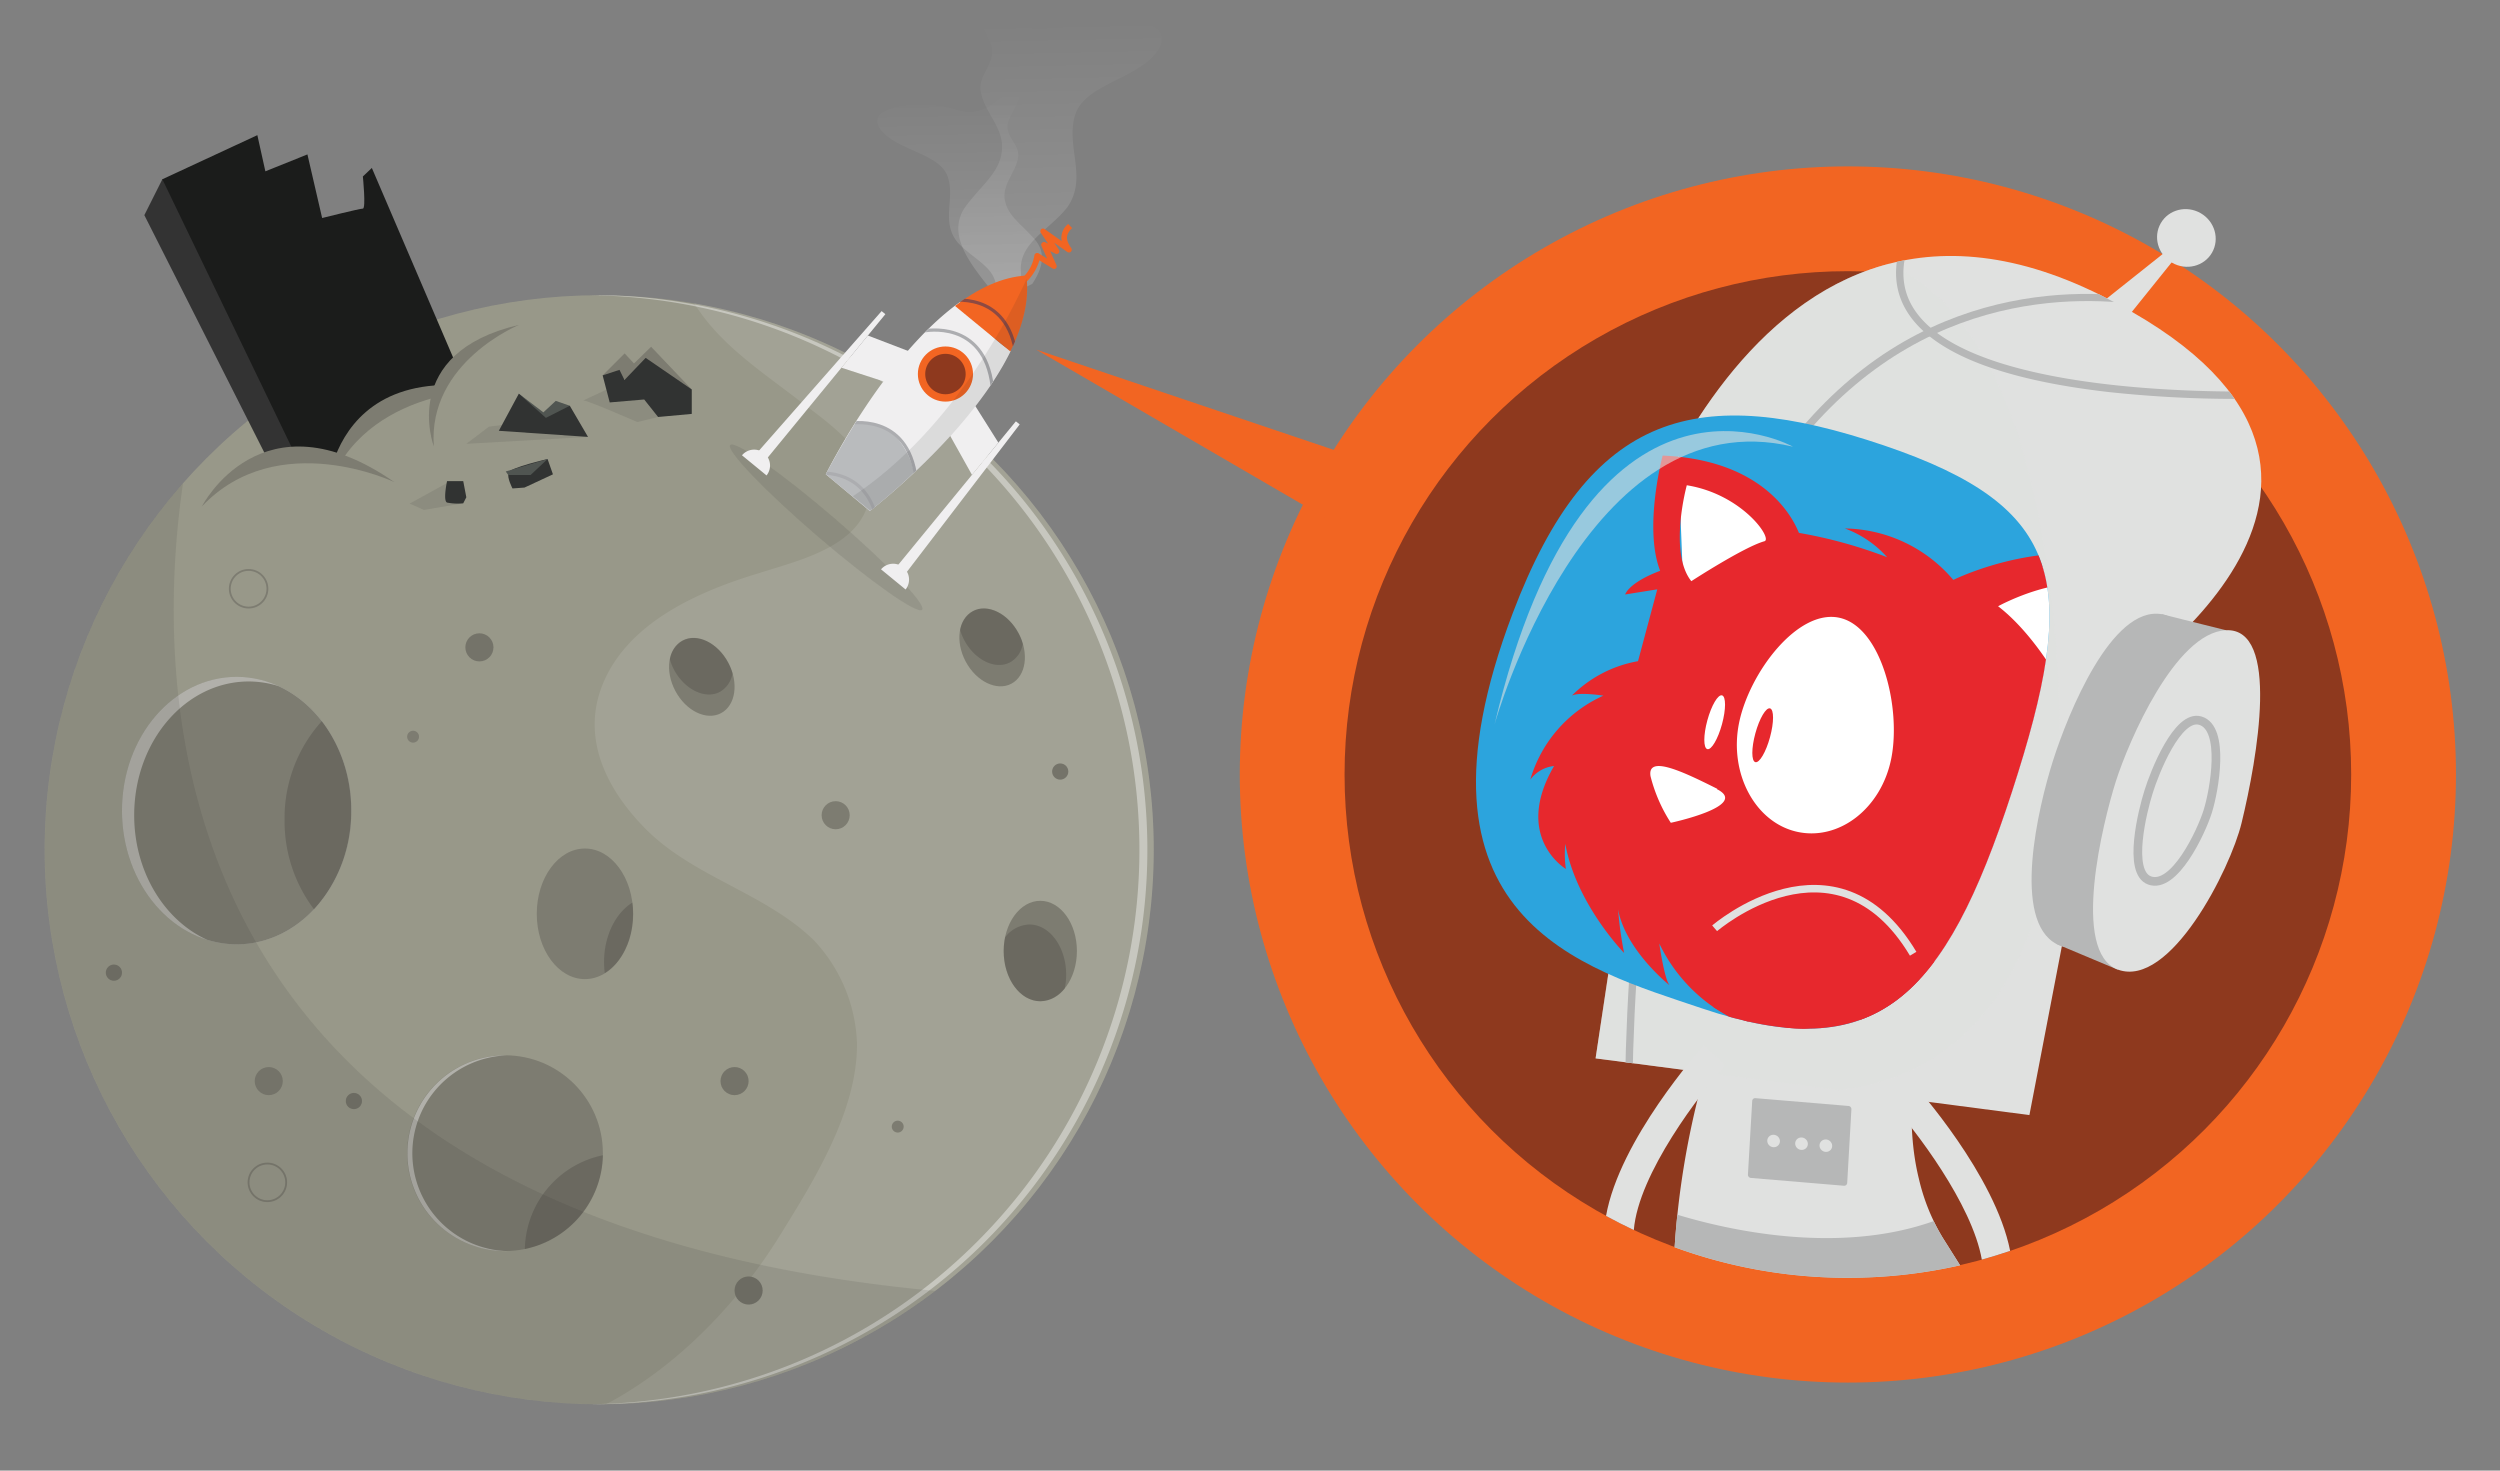 <svg xmlns="http://www.w3.org/2000/svg" xmlns:xlink="http://www.w3.org/1999/xlink" viewBox="0 0 340 200"><rect x="0" y="0" width="340" height="200" fill="#808080" stroke="none"/><defs><style>.cls-1,.cls-10,.cls-19,.cls-20,.cls-25,.cls-29,.cls-35{fill:none;}.cls-2{isolation:isolate;}.cls-3{fill:#989889;}.cls-4,.cls-9{opacity:0.1;}.cls-4{mix-blend-mode:soft-light;}.cls-5,.cls-6{fill:#fff;}.cls-28,.cls-6{opacity:0.4;}.cls-7{fill:#7d7c71;}.cls-8,.cls-9{fill:#231f20;mix-blend-mode:multiply;}.cls-11,.cls-8{opacity:0.2;}.cls-10{stroke:#7d7c71;stroke-width:0.25px;}.cls-10,.cls-19,.cls-20,.cls-29,.cls-35{stroke-miterlimit:10;}.cls-12{fill:url(#linear-gradient);}.cls-13{fill:url(#linear-gradient-2);}.cls-14{fill:#f0eff0;}.cls-15{fill:#f26522;}.cls-16{fill:#8e391e;}.cls-17{fill:#b9bbbd;}.cls-18{clip-path:url(#clip-path);}.cls-19{stroke:#8d4a42;}.cls-19,.cls-20{stroke-width:0.44px;}.cls-20{stroke:#acadb0;}.cls-21{fill:#505551;}.cls-22{fill:#313332;}.cls-23{fill:#333;}.cls-24{fill:#1b1c1b;}.cls-25{stroke:#bebfb8;stroke-width:3.54px;}.cls-26,.cls-28,.cls-34{fill:#e0e1e0;}.cls-27{fill:#b6b7b7;}.cls-29{stroke:#b6b7b7;stroke-width:1.18px;}.cls-30{clip-path:url(#clip-path-2);}.cls-31{fill:#2ca4dd;}.cls-32{clip-path:url(#clip-path-3);}.cls-33{fill:#e7282d;}.cls-34{opacity:0.6;}.cls-35{stroke:#e0e1e0;stroke-width:1.02px;}</style><linearGradient id="linear-gradient" x1="-606.77" y1="753.94" x2="-606.77" y2="785.8" gradientTransform="translate(722.17 -753.3) rotate(-1.12)" gradientUnits="userSpaceOnUse"><stop offset="0" stop-color="#fff" stop-opacity="0"/><stop offset="1" stop-color="#fff"/></linearGradient><linearGradient id="linear-gradient-2" x1="-580.97" y1="747.63" x2="-580.97" y2="792.06" gradientTransform="matrix(0.94, -0.02, 0.02, 0.99, 677.44, -749.36)" xlink:href="#linear-gradient"/><clipPath id="clip-path"><path class="cls-1" d="M139.58,37.47c-14.32.88-27.23,27-27.23,27l6,5S141.52,51.69,139.58,37.47Z"/></clipPath><clipPath id="clip-path-2"><path class="cls-1" d="M218.89,84s17.44-68.44,66.79-43.86c48.24,24,1.58,53.7,1.58,53.7l-.15,0L276,151.65l-59-7.71,3.4-22.49,11-35.62Z"/></clipPath><clipPath id="clip-path-3"><path class="cls-1" d="M205.72,83.42c-15.78,41.66,9.5,48.23,25.75,53.72,23.67,8,33-1.25,42.16-29.46S281.07,69,256.19,60.57C231,52.05,216.22,55.71,205.72,83.42Z"/></clipPath></defs><title>to-footer</title><g class="cls-2"><g id="Layer_1" data-name="Layer 1"><circle class="cls-3" cx="81.49" cy="115.57" r="75.42"/><g class="cls-4"><path class="cls-5" d="M94.42,41.26c.21.34.43.68.66,1,3.46,5,8.82,8.52,13.56,12.18,3.78,2.92,10.24,7.14,9.67,12.7-.73,7.08-9.45,9-15,10.78C95,80.41,85,84.75,81.76,93.6c-2.62,7.2.95,13.93,5.91,19,6.57,6.7,16.3,8.77,23,15.26a21.56,21.56,0,0,1,5.88,14c.09,9.18-5.8,18.61-10.48,26.16-5.61,9.07-13.71,17.58-23.18,22.71l-.48.24a75.42,75.42,0,0,0,12-149.72Z"/></g><path class="cls-6" d="M81.49,40.16H80.42a75.41,75.41,0,0,1,0,150.81h1.07a75.42,75.42,0,0,0,0-150.83Z"/><ellipse class="cls-7" cx="32.18" cy="110.24" rx="15.59" ry="18.19"/><ellipse class="cls-6" cx="32.18" cy="110.24" rx="15.59" ry="18.19"/><path class="cls-7" d="M47.77,110.24c0-7.71-4.12-14.3-9.93-16.94a13.52,13.52,0,0,0-4-.62c-8.61,0-15.59,8.14-15.59,18.19,0,7.71,4.11,14.3,9.92,16.94a13.59,13.59,0,0,0,4,.62C40.79,128.43,47.77,120.29,47.77,110.24Z"/><path class="cls-8" d="M38.7,111.49a19.89,19.89,0,0,0,4,12.17,19.57,19.57,0,0,0,5.07-13.42,19.92,19.92,0,0,0-4-12.17A19.65,19.65,0,0,0,38.7,111.49Z"/><ellipse class="cls-7" cx="79.55" cy="124.28" rx="6.55" ry="8.88"/><path class="cls-8" d="M82.15,130.84a12.52,12.52,0,0,0,.1,1.52c2.28-1.39,3.86-4.49,3.86-8.08a12.82,12.82,0,0,0-.1-1.53C83.74,124.15,82.15,127.24,82.15,130.84Z"/><circle class="cls-7" cx="68.68" cy="156.83" r="13.31"/><path class="cls-6" d="M56.08,156.83a13.31,13.31,0,0,1,13-13.3h-.36a13.31,13.31,0,0,0,0,26.62H69A13.31,13.31,0,0,1,56.08,156.83Z"/><path class="cls-8" d="M71.38,169.87A13.3,13.3,0,0,0,82,157.11,13.31,13.31,0,0,0,71.38,169.87Z"/><ellipse class="cls-7" cx="141.48" cy="129.34" rx="4.98" ry="6.83"/><path class="cls-8" d="M140,125.73a4.32,4.32,0,0,0-3.31,1.75,9.31,9.31,0,0,0-.19,1.86c0,3.77,2.23,6.83,5,6.83a4.32,4.32,0,0,0,3.31-1.75,9.31,9.31,0,0,0,.19-1.86C145,128.79,142.75,125.73,140,125.73Z"/><ellipse class="cls-7" cx="134.93" cy="88.04" rx="4.08" ry="5.59" transform="translate(-25.52 73.46) rotate(-27.93)"/><path class="cls-8" d="M137.37,90.08a3.5,3.5,0,0,0,1.73-2.53,6.59,6.59,0,0,0-.57-1.42c-1.45-2.73-4.23-4.09-6.22-3a3.52,3.52,0,0,0-1.73,2.54,7,7,0,0,0,.57,1.42C132.6,89.78,135.38,91.13,137.37,90.08Z"/><ellipse class="cls-7" cx="95.45" cy="92.05" rx="4.08" ry="5.59" transform="translate(-32 55.43) rotate(-27.93)"/><path class="cls-8" d="M97.9,94.1a3.57,3.57,0,0,0,1.73-2.54,7.72,7.72,0,0,0-.58-1.42c-1.45-2.73-4.23-4.08-6.22-3a3.5,3.5,0,0,0-1.73,2.53,7.14,7.14,0,0,0,.57,1.42C93.12,93.79,95.91,95.15,97.9,94.1Z"/><circle class="cls-7" cx="122.09" cy="153.22" r="0.81"/><circle class="cls-7" cx="56.18" cy="100.19" r="0.81"/><circle class="cls-7" cx="36.55" cy="147.03" r="1.91"/><circle class="cls-7" cx="113.65" cy="110.87" r="1.91"/><circle class="cls-7" cx="65.2" cy="88.04" r="1.91"/><circle class="cls-9" cx="65.2" cy="88.04" r="1.91"/><circle class="cls-7" cx="48.13" cy="149.74" r="1.1"/><circle class="cls-9" cx="48.13" cy="149.74" r="1.1"/><circle class="cls-7" cx="15.49" cy="132.28" r="1.1"/><circle class="cls-9" cx="15.49" cy="132.28" r="1.1"/><circle class="cls-7" cx="144.19" cy="104.93" r="1.1"/><circle class="cls-9" cx="144.19" cy="104.93" r="1.1"/><circle class="cls-7" cx="99.9" cy="147.03" r="1.91"/><circle class="cls-9" cx="99.9" cy="147.03" r="1.91"/><circle class="cls-7" cx="101.81" cy="175.51" r="1.91"/><circle class="cls-9" cx="101.81" cy="175.51" r="1.91"/><circle class="cls-10" cx="36.36" cy="160.8" r="2.56"/><circle class="cls-10" cx="33.81" cy="80.07" r="2.56"/><circle class="cls-5" cx="31.71" cy="32.97" r="0.5"/><ellipse class="cls-9" cx="112.35" cy="71.72" rx="1.68" ry="17.2" transform="translate(-15.23 110.29) rotate(-49.37)"/><g class="cls-11"><path class="cls-12" d="M135.44,40.27c.46.11.9.23,1.34.36a13.64,13.64,0,0,1,3.09-1.76l.52-.26c1.31-2,2.06-4.2.21-6.19-1.51-1.74-3.51-3.08-3.89-5-.57-2.33,1.49-3.91,1.75-6.06.27-1.57-1.55-2.62-1.44-4.28.27-1.66,1.84-3.23,1.79-4.89-2.27.12-3.19,1.89-4.95,2.59-2.24.91-3.08.23-5.2-.23-3.76-.74-11-.26-9,2.93,2,2.9,7.9,3.32,9.14,6.33s-.94,6.25,1.43,9.15c2,2.22,5.14,3.35,5.23,6.08C135.48,39.47,135.46,39.89,135.44,40.27Z"/></g><g class="cls-11"><path class="cls-13" d="M135.47,40.28c.45.1.88.23,1.31.35a12.81,12.81,0,0,1,2.05-1.29,17.36,17.36,0,0,0,0-2.64c-.12-3.75,3.87-5.4,6.32-8.5,2.84-4.05-.27-8.29,1.08-12.59s9-4.92,11.4-9c2.41-4.44-7.17-4.86-12-3.73-2.74.7-3.77,1.65-6.79.48-2.37-.91-3.72-3.3-6.7-3.4.07,2.27,2.27,4.39,2.77,6.65.28,2.27-2,3.77-1.51,5.91.52,2.93,3.35,5,2.82,8.25-.34,2.68-2.83,4.58-4.66,7-3.27,4.05.7,8.42,3.58,12.13C135.23,40.05,135.35,40.16,135.47,40.28Z"/></g><polyline class="cls-14" points="127.49 49.26 118.03 45.63 114.44 50.01 124.26 53.2"/><polygon class="cls-14" points="103.82 62.95 102.62 61.97 119.9 42.31 120.41 42.73 103.82 62.95"/><path class="cls-14" d="M103.91,61.62a2.16,2.16,0,0,0-3,.3l3.34,2.74A2.16,2.16,0,0,0,103.91,61.62Z"/><polyline class="cls-14" points="130.38 51.63 135.78 60.2 132.19 64.58 127.15 55.57"/><polygon class="cls-14" points="121.58 77.52 122.78 78.5 138.68 57.72 138.16 57.3 121.58 77.52"/><path class="cls-14" d="M122.86,77.17a2.16,2.16,0,0,1,.3,3l-3.34-2.74A2.17,2.17,0,0,1,122.86,77.17Z"/><path class="cls-14" d="M133.2,43.55a.83.83,0,0,1-.11-.15q-.5-.36-1-.75a14.26,14.26,0,0,1-1.55-1.56c-10.32,7.38-18.23,23.41-18.23,23.41l6,5S132,59,137.48,47.68A13.09,13.09,0,0,1,133.2,43.55Z"/><path class="cls-15" d="M137.41,47.8c1.69-3.46,2.63-7,2.17-10.33-3.36.2-6.64,1.81-9.7,4.14Z"/><circle class="cls-15" cx="128.58" cy="50.87" r="3.75"/><circle class="cls-16" cx="128.58" cy="50.87" r="2.75"/><path class="cls-17" d="M116.3,57.57c-2.48,4-4,6.93-4,6.93l6,5s2.63-2,6-5.23a10.19,10.19,0,0,0-2.68-5.1C119.67,57.29,116.3,57.57,116.3,57.57Z"/><g class="cls-18"><path class="cls-19" d="M129,40.93s8.14-1.64,9.21,7.55"/><path class="cls-20" d="M125.72,45s8.14-1.64,9.22,7.55"/><path class="cls-20" d="M115.37,57.59s8.14-1.64,9.21,7.55"/><path class="cls-20" d="M110.26,64.44s8.14-1.64,9.21,7.55"/></g><path class="cls-15" d="M139.39,38.52l-.54-.55a5.38,5.38,0,0,0,1.82-3.21.38.38,0,0,1,.21-.31.4.4,0,0,1,.37,0l1.17.72-.78-1.71a.38.38,0,0,1,.08-.44.39.39,0,0,1,.44-.07l.39.19-1-1.48a.39.39,0,0,1,.05-.49.38.38,0,0,1,.49,0l2.3,1.62a2.38,2.38,0,0,1,.89-2.33l.53.56c-1,.94-.81,1.7-.14,2.7a.38.38,0,0,1-.54.53L143.36,33l.63.94a.39.39,0,0,1,0,.47.38.38,0,0,1-.46.09l-.71-.35.86,1.9a.4.4,0,0,1-.09.45.41.41,0,0,1-.46,0l-1.77-1.09A6.69,6.69,0,0,1,139.39,38.52Z"/><path class="cls-9" d="M116,67.48l2.4,2S141,52.07,139.62,37.92C137.71,42.17,129.8,58.34,116,67.48Z"/><polygon class="cls-21" points="77.49 55.18 75.58 54.52 73.9 56.08 70.56 53.54 72.08 57.44 76.5 58.14 77.49 55.18"/><polygon class="cls-9" points="79.97 59.42 63.42 60.36 66.49 58.03 70.56 57.49 79.97 59.42"/><polygon class="cls-22" points="67.84 58.59 70.56 53.54 74.24 56.83 77.49 55.18 79.97 59.42 67.84 58.59"/><path class="cls-22" d="M74.47,62.43l.73,2.08-3.87,1.8-1.63.12s-.78-1.45-.54-2.15S74.47,62.43,74.47,62.43Z"/><polygon class="cls-9" points="60.74 65.72 55.71 68.49 57.66 69.35 63 68.45 60.74 65.72"/><path class="cls-22" d="M60.8,65.43H63l.42,2.2-.42.82a7.31,7.31,0,0,1-2.2-.1C60.22,68.11,60.8,65.43,60.8,65.43Z"/><polygon class="cls-21" points="69.12 64.6 72.16 64.6 74.47 62.43 68.78 64.12 69.12 64.6"/><polyline class="cls-7" points="81.96 51.05 84.95 48.06 86.22 49.43 88.55 47.16 94.08 52.97 82.33 51.19"/><path class="cls-9" d="M82.46,53S79,54.63,79.28,54.46s7.4,2.94,7.4,2.94l2.82-.69s2.14-2.91,1.56-3.1S82.46,53,82.46,53Z"/><polygon class="cls-22" points="84.93 51.68 87.81 48.67 94.08 52.97 94.08 56.29 89.5 56.71 87.61 54.33 82.92 54.73 81.96 51.05 84.25 50.3 84.93 51.68"/><path class="cls-9" d="M24.89,65.73A75.42,75.42,0,0,0,127.2,175.56C22.16,165.79,20.44,96.23,24.89,65.73Z"/><polyline class="cls-23" points="22.1 24.34 19.63 29.26 38.08 65.77 41.77 65.2 28.18 26.99 22.1 24.34"/><path class="cls-24" d="M50.57,22.84,49.35,24s.44,4.37,0,4.37-5.54,1.28-5.54,1.28l-2-8.65L36.09,23.3,35,18.38l-12.92,6L41.77,65.2,63.4,52.76"/><path class="cls-3" d="M60,56.59l-.4-3.06c-8-.73-13.87,8.89-13.87,8.89l3.88.6,10.29-5.16C60,57.43,60,57,60,56.59Z"/><path class="cls-7" d="M61,52.35c-10.45,0-14.29,6.29-15.69,10.52l.88.2c3.59-5.88,9.7-8.34,14.4-9.36C60.71,53.25,60.85,52.8,61,52.35Z"/><path class="cls-3" d="M58.62,57.32s1.09-8.54,6.9-10.53l1.7,2.76-5.71,7Z"/><path class="cls-7" d="M59,60.71S54.17,48,70.6,44.18C70.6,44.18,58.15,49.26,59,60.71Z"/><path class="cls-3" d="M30.29,65.57S39.52,59.13,46.56,63L45.37,67.1l-11.78.59Z"/><path class="cls-7" d="M27.46,68.87S35.55,53,53.64,65.57C53.64,65.57,37.78,58,27.46,68.87Z"/><circle class="cls-15" cx="251.31" cy="105.33" r="82.7"/><circle class="cls-16" cx="251.31" cy="105.33" r="68.45"/><path class="cls-1" d="M255.23,126.67l0,0h-.08Z"/><path class="cls-25" d="M295.79,91.18c5.83,5.39,5.32,14.34,5.82,21.57"/><path class="cls-25" d="M285.92,91.39c3,6.06,5.82,16.6,4.55,25.27"/><path class="cls-25" d="M275.54,98.07c7.09,2.93,8.86,13.94,8.1,21.13"/><path class="cls-25" d="M268.2,99.6c3.79,6.33,4.3,14.8,5.31,21.8"/><path class="cls-25" d="M257.31,104c5.32,1.89,5.82,15.35,5.82,20.32"/><path class="cls-26" d="M265.34,121.57s1.11-3.62-25-3.61c-1.73,5-3.26,10.14-4.93,15.19s-2.86,9.94-4.17,14.94a114.54,114.54,0,0,0-3.49,21.53,68.35,68.35,0,0,0,23.56,4.16,69.09,69.09,0,0,0,15.26-1.7l-2.33-3.7a27.34,27.34,0,0,1-3.27-8.06c-1.68-6.78-1-14.55.13-21.26A138,138,0,0,1,265.34,121.57Z"/><path class="cls-27" d="M266.57,172.08l-2.33-3.7a24.94,24.94,0,0,1-1.26-2.31c-13.14,4.68-28.29,1.13-34.86-.87-.16,1.47-.28,2.94-.37,4.42a68.35,68.35,0,0,0,23.56,4.16A69.09,69.09,0,0,0,266.57,172.08Z"/><path class="cls-26" d="M218.89,84s17.44-68.44,66.79-43.86c48.24,24,1.58,53.7,1.58,53.7l-.15,0L276,151.65l-59-7.71,3.4-22.49,11-35.62Z"/><path class="cls-28" d="M220.35,121.45l11-35.62L218.89,84s10.45-41,38-48.13c10,4.47,20.22,17.8,22.82,53.19,3.45,47.1-15.7,57.62-29.62,59.19L217,143.94Z"/><path class="cls-27" d="M294,83.53l8.73,2.18A342.52,342.52,0,0,1,288,131.87l-8.31-3.49A332.54,332.54,0,0,0,294,83.53Z"/><path class="cls-27" d="M279.22,103.41c-2.05,6.43-5.65,21.83.51,25,6.4,3.26,14.88-14,16.58-19.28S301,84.75,294,83.53C287.19,82.35,281.27,97,279.22,103.41Z"/><path class="cls-26" d="M287.76,106.25c-1.74,5.49-6.17,23.25.28,25.62,7.09,2.59,15.29-13.66,16.81-19.93,2.16-8.87,5.27-26.6-2.13-26.23C295.85,86.05,289.51,100.77,287.76,106.25Z"/><path class="cls-29" d="M292.21,107.68c-.82,2.58-2.91,10.95.13,12.06,3.34,1.22,7-6.49,7.91-9.38s2.4-11.33-1-12.35C296.15,97.08,293,105.1,292.21,107.68Z"/><ellipse class="cls-26" cx="297.34" cy="32.35" rx="3.89" ry="4.02" transform="translate(120.62 273.66) rotate(-59.99)"/><polygon class="cls-26" points="297.23 33.34 285.31 48.16 283.44 43.05 296.26 32.85 297.23 33.34"/><g class="cls-30"><path class="cls-27" d="M221,147.87l1,0c.42-27.31,4.1-49.86,10.94-67,5.57-14,13.27-24.48,22.87-31.22,19.2-13.47,39.82-7.31,40-7.24l.27-.94c-.21-.06-21.28-6.37-40.88,7.36C245.46,55.7,237.65,66.34,232,80.49,225.12,97.77,221.41,120.43,221,147.87Z"/><path class="cls-27" d="M283.74,52.93c1,.14,2.07.28,3.15.4a162.23,162.23,0,0,0,21.4.87l-.07-1c-.4,0-40.44,1.43-48.11-11.48-2.19-3.68-1.49-8.29,2.08-13.69l-.84-.55c-3.79,5.73-4.49,10.68-2.1,14.72C262.38,47.48,270.61,51.08,283.74,52.93Z"/></g><path class="cls-31" d="M205.72,83.42c-15.78,41.66,9.5,48.23,25.75,53.72,23.67,8,33-1.25,42.16-29.46S281.07,69,256.19,60.57C231,52.05,216.22,55.71,205.72,83.42Z"/><g class="cls-32"><polygon class="cls-5" points="256.35 135.09 276.48 126.79 280.67 102.02 281.87 94.13 289.76 79.48 285.2 75.76 271.55 78.18 256.62 84.68 237.78 69.66 228.23 62.06 229.03 82.51 219.95 98.11 222.87 114.34 237.71 131.47 256.35 135.09"/><path class="cls-33" d="M211.35,104.18c-5.62,9.69,1.61,14,1.61,14a14.45,14.45,0,0,1-.08-3.42c1.48,8.19,8,14.84,8,14.84a48.82,48.82,0,0,1-.82-5.93c1,5.56,7,10.33,7,10.33-.7-.8-1.4-5.69-1.4-5.69a22.15,22.15,0,0,0,6.87,8.3,11.75,11.75,0,0,0,2.25,1.29l.89.37h0l-.05,0A21,21,0,0,1,240,140c-5.31-2.72-3.31-1.23,0-.78,2.45.33,4,1,6.23.56,4.55-.82,9.06-1.49,13.65-2,5-.62,8-1.81,12.56-3.15,1-.14,1.9-.27,2.86-.39,1.68-1.21,3.39-2.34,5.2-3.39.3-.17.6-.31.91-.46a48.59,48.59,0,0,0,2.28-5.51c.42,1.19.08,3-.43,4.76a14,14,0,0,1,2.39-.53.56.56,0,0,0,.05-.08,5.55,5.55,0,0,1,.76-.83l-.3.14a29.33,29.33,0,0,0,1.61-10.14c1.6,2,1,7.82,1,7.82,5.9-8.66-4-22.52-4-22.52,2.69,1.78,6.74,8.62,6.74,8.62-1.32-7.13-9.33-14.12-9.33-14.12,10.1-14.19,9.68-20.6,9.68-20.6-12.09-5.56-26.21,1.47-26.21,1.47a19.71,19.71,0,0,0-14.75-7,14.34,14.34,0,0,1,5.75,3.91,63.92,63.92,0,0,0-12-3.31c-.93-2.34-5-9.93-18.53-10.51,0,0-2.62,9.81-.34,15.67-4.32,1.63-4.76,3.22-4.76,3.22l4.37-.7-2.62,9.77a16.85,16.85,0,0,0-9,4.69c1-.53,4.29,0,4.29,0a18.05,18.05,0,0,0-9.94,11.42A4.6,4.6,0,0,1,211.35,104.18Zm60.39-21.73s9.2-5.1,15.3-2.21c0,0-2.76,8.36-7.44,11.58C279.6,91.82,276.28,85.94,271.74,82.45ZM236.51,98.33c1.38-6.82,8-15.62,13.71-14.3s8.34,12.26,7,19.09-7.12,11.28-12.83,10S235.13,105.15,236.51,98.33Zm-3,9c4.52,2.27-6.28,4.57-6.28,4.57a21.17,21.17,0,0,1-2.76-6.34C224,102.59,229,105,233.55,107.28Zm-4.13-41.34c7.57,1.21,11.76,7.3,10.58,7.62-2.74.75-9.94,5.43-9.94,5.43C226.88,75.1,229.42,65.94,229.42,65.94Z"/><path class="cls-33" d="M288.1,118.38s-.3,14.59-7.65,20.44c0,0,2.49-5.92,2.7-8.71,0,0-3.31,11.29-20.39,13.27a19.47,19.47,0,0,0,8-5.78s-22.08,10.09-37.85-.71l31.3-6.37s14.37-12.66,14.71-12.68S288.1,118.38,288.1,118.38Z"/></g><path class="cls-27" d="M238.13,160.2l12.63,1.06a.41.41,0,0,0,.46-.39l.57-10a.43.43,0,0,0-.4-.46l-12.64-1.06a.4.4,0,0,0-.45.38l-.58,10A.44.44,0,0,0,238.13,160.2Z"/><ellipse class="cls-26" cx="248.31" cy="155.8" rx="0.84" ry="0.87" transform="translate(-10.79 292.91) rotate(-59.99)"/><ellipse class="cls-26" cx="245" cy="155.53" rx="0.84" ry="0.87" transform="translate(-12.21 289.91) rotate(-59.99)"/><ellipse class="cls-26" cx="241.21" cy="155.17" rx="0.84" ry="0.87" transform="translate(-13.8 286.44) rotate(-59.99)"/><path class="cls-34" d="M243.85,60.75s-28-15.6-40.6,37.8C203.25,98.55,215.7,54,243.85,60.75Z"/><path class="cls-35" d="M233.19,126.25s16.44-14.18,27,3.46"/><polygon class="cls-15" points="188.59 63.61 140.93 47.55 181.67 71.25 188.59 63.61"/><ellipse class="cls-33" cx="239.72" cy="100" rx="3.79" ry="1.03" transform="translate(80.05 304.86) rotate(-74.71)"/><ellipse class="cls-5" cx="233.19" cy="98.22" rx="3.79" ry="1.03" transform="translate(76.96 297.26) rotate(-74.71)"/><path class="cls-26" d="M218.42,165.37q1.85,1,3.78,1.92c.61-7.66,9.07-18.65,12.48-22.43l-3-2.68C231.19,142.76,220.25,155,218.42,165.37Z"/><path class="cls-26" d="M260.2,147.36l-3,2.67c3.24,3.6,11,13.7,12.33,21.28,1.3-.36,2.58-.76,3.85-1.19C271.36,159.85,260.71,147.92,260.2,147.36Z"/></g></g></svg>